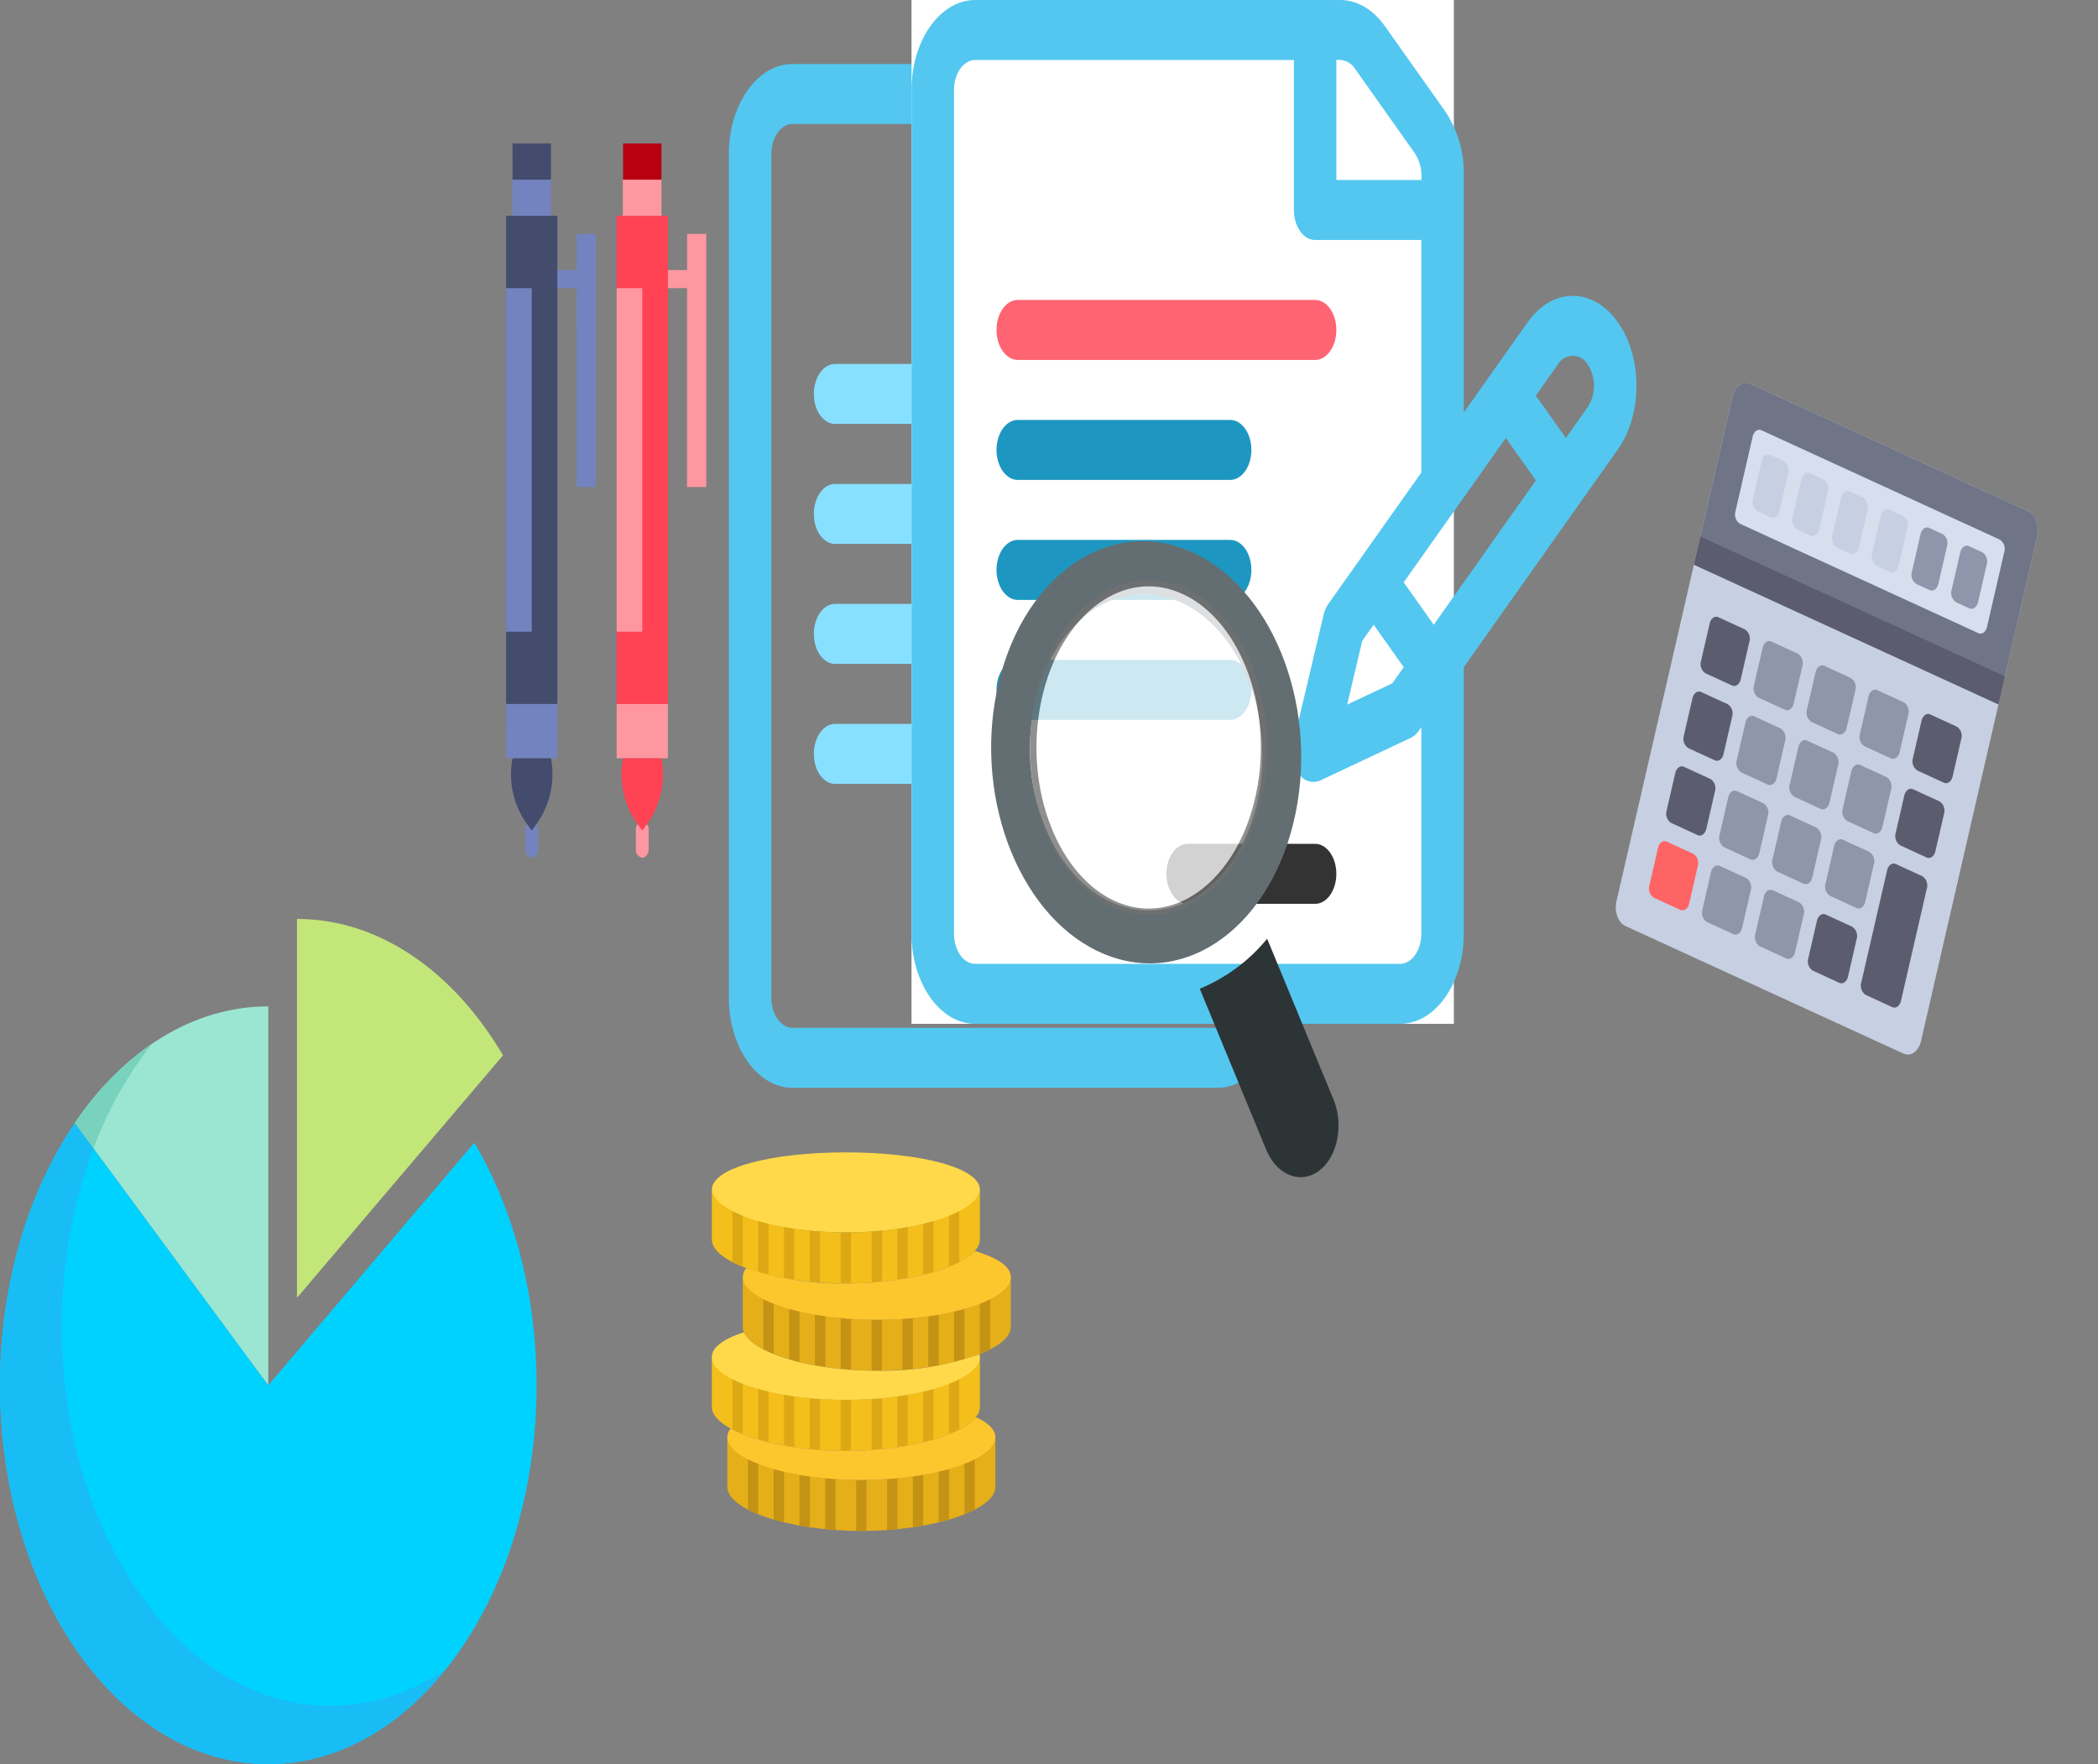 <svg xmlns="http://www.w3.org/2000/svg" viewBox="168.532 578.235 327.478 275.36">
  <rect x="168.532" y="578.235" width="327.478" height="275.36" fill="#808080" stroke="none"/>
  <defs>
    <style>
      .cls-1 {
        fill: #53c7f0;
      }

      .cls-2 {
        fill: #87e0ff;
      }

      .cls-15, .cls-3 {
        fill: #fff;
      }

      .cls-4 {
        fill: #ff6473;
      }

      .cls-5 {
        fill: #1d97c1;
      }

      .cls-6 {
        fill: #333;
      }

      .cls-7 {
        fill: #c7cfe2;
      }

      .cls-8 {
        fill: #707487;
      }

      .cls-9 {
        fill: #5b5d6e;
      }

      .cls-10 {
        fill: #ff6464;
      }

      .cls-11 {
        fill: #8f96ac;
      }

      .cls-12 {
        fill: #d7deed;
      }

      .cls-13 {
        fill: #636e72;
      }

      .cls-14 {
        fill: #2d3436;
      }

      .cls-15 {
        opacity: 0.78;
      }

      .cls-16 {
        fill: #00d2ff;
      }

      .cls-17 {
        fill: #9be6d2;
      }

      .cls-18 {
        fill: #c3e678;
      }

      .cls-19 {
        fill: #18bdf6;
      }

      .cls-20 {
        fill: #78d2be;
      }

      .cls-21 {
        fill: #e4af18;
      }

      .cls-22 {
        fill: #f4bf1a;
      }

      .cls-23 {
        fill: #ffd949;
      }

      .cls-24 {
        fill: #dca815;
      }

      .cls-25 {
        fill: #c49214;
      }

      .cls-26 {
        fill: #fcc62d;
      }

      .cls-27 {
        fill: #ff97a1;
      }

      .cls-28 {
        fill: #ff4254;
      }

      .cls-29 {
        fill: #b90012;
      }

      .cls-30 {
        fill: #7383bf;
      }

      .cls-31 {
        fill: #434c6d;
      }

      .cls-32, .cls-33 {
        stroke: none;
      }

      .cls-33 {
        fill: #707070;
      }
    </style>
  </defs>
  <g id="Accounting_and_Advisory_Services" data-name="Accounting and Advisory Services" transform="translate(-106.468 360)">
    <g id="paper" transform="translate(388.77 218.235)">
      <g id="contract" transform="translate(0 9.988)">
        <g id="Group_2" data-name="Group 2" transform="translate(0)">
          <g id="Group_1" data-name="Group 1">
            <path id="Path_1" data-name="Path 1" class="cls-1" d="M110.261,50.292c-3.878-5.477-10.188-5.476-14.067,0l-9.975,14.1v-37.1a17.279,17.279,0,0,0-2.913-9.932L73.929,4.114C72.05,1.461,69.552,0,66.9,0H9.964C4.48,0,.018,6.3.018,14.046V145.763c0,7.745,4.462,14.046,9.946,14.046H76.273c5.484,0,9.946-6.3,9.946-14.046V104.135l24.042-33.979C114.148,64.667,114.149,55.782,110.261,50.292ZM66.327,9.364a2.985,2.985,0,0,1,2.913,1.371l9.377,13.243a6.6,6.6,0,0,1,.971,4.114H66.327Zm13.261,136.4c0,2.582-1.487,4.682-3.315,4.682H9.964c-1.828,0-3.315-2.1-3.315-4.682V14.046c0-2.582,1.487-4.682,3.315-4.682H59.7v23.41c0,2.586,1.484,4.682,3.315,4.682H79.588V73.763L69.806,87.588,65.12,94.206a5.265,5.265,0,0,0-.8,1.83L59.63,115.9a6.122,6.122,0,0,0,.8,4.791,2.68,2.68,0,0,0,3.393,1.131L77.89,115.2a3.382,3.382,0,0,0,1.3-1.131l.4-.568v32.261ZM72.153,97.517l4.689,6.621-1.791,2.529-7.033,3.31,2.344-9.932Zm9.376,0-4.689-6.621L92.778,68.369l4.689,6.621Zm24.042-33.979-3.418,4.83-4.689-6.621,3.419-4.832a2.692,2.692,0,0,1,4.689,0A6.125,6.125,0,0,1,105.571,63.536Z" transform="translate(-0.018)"/>
          </g>
        </g>
        <g id="Group_4" data-name="Group 4" transform="translate(13.262 46.819)">
          <g id="Group_3" data-name="Group 3">
            <path id="Path_2" data-name="Path 2" class="cls-2" d="M109.749,150H63.333c-1.831,0-3.315,2.1-3.315,4.682s1.484,4.682,3.315,4.682h46.416c1.831,0,3.315-2.1,3.315-4.682S111.58,150,109.749,150Z" transform="translate(-60.018 -150)"/>
          </g>
        </g>
        <g id="Group_6" data-name="Group 6" transform="translate(13.262 65.547)">
          <g id="Group_5" data-name="Group 5">
            <path id="Path_3" data-name="Path 3" class="cls-2" d="M96.488,210H63.333c-1.831,0-3.315,2.1-3.315,4.682s1.484,4.682,3.315,4.682H96.488c1.831,0,3.315-2.1,3.315-4.682S98.319,210,96.488,210Z" transform="translate(-60.018 -210)"/>
          </g>
        </g>
        <g id="Group_8" data-name="Group 8" transform="translate(13.262 84.274)">
          <g id="Group_7" data-name="Group 7">
            <path id="Path_4" data-name="Path 4" class="cls-2" d="M96.488,270H63.333c-1.831,0-3.315,2.1-3.315,4.682s1.484,4.682,3.315,4.682H96.488c1.831,0,3.315-2.1,3.315-4.682S98.319,270,96.488,270Z" transform="translate(-60.018 -270)"/>
          </g>
        </g>
        <g id="Group_10" data-name="Group 10" transform="translate(13.262 103.002)">
          <g id="Group_9" data-name="Group 9">
            <path id="Path_5" data-name="Path 5" class="cls-2" d="M96.488,330H63.333c-1.831,0-3.315,2.1-3.315,4.682s1.484,4.682,3.315,4.682H96.488c1.831,0,3.315-2.1,3.315-4.682S98.319,330,96.488,330Z" transform="translate(-60.018 -330)"/>
          </g>
        </g>
        <g id="Group_12" data-name="Group 12" transform="translate(39.785 131.717)">
          <g id="Group_11" data-name="Group 11">
            <path id="Path_6" data-name="Path 6" d="M203.226,422H183.333c-1.831,0-3.315,2.1-3.315,4.682s1.484,4.682,3.315,4.682h19.893c1.831,0,3.315-2.1,3.315-4.682S205.057,422,203.226,422Z" transform="translate(-180.018 -422)"/>
          </g>
        </g>
      </g>
      <path id="Path_7" data-name="Path 7" class="cls-3" d="M0,0H84.658V159.809H0Z" transform="translate(28.508)"/>
      <g id="contract-2" data-name="contract" transform="translate(28.513)">
        <g id="Group_2-2" data-name="Group 2" transform="translate(0)">
          <g id="Group_1-2" data-name="Group 1">
            <path id="Path_1-2" data-name="Path 1" class="cls-1" d="M110.261,50.292c-3.878-5.477-10.188-5.476-14.067,0l-9.975,14.1v-37.1a17.279,17.279,0,0,0-2.913-9.932L73.929,4.114C72.05,1.461,69.552,0,66.9,0H9.964C4.48,0,.018,6.3.018,14.046V145.763c0,7.745,4.462,14.046,9.946,14.046H76.273c5.484,0,9.946-6.3,9.946-14.046V104.135l24.042-33.979C114.148,64.667,114.149,55.782,110.261,50.292ZM66.327,9.364a2.985,2.985,0,0,1,2.913,1.371l9.377,13.243a6.6,6.6,0,0,1,.971,4.114H66.327Zm13.261,136.4c0,2.582-1.487,4.682-3.315,4.682H9.964c-1.828,0-3.315-2.1-3.315-4.682V14.046c0-2.582,1.487-4.682,3.315-4.682H59.7v23.41c0,2.586,1.484,4.682,3.315,4.682H79.588V73.763L69.806,87.588,65.12,94.206a5.265,5.265,0,0,0-.8,1.83L59.63,115.9a6.122,6.122,0,0,0,.8,4.791,2.68,2.68,0,0,0,3.393,1.131L77.89,115.2a3.382,3.382,0,0,0,1.3-1.131l.4-.568v32.261ZM72.153,97.517l4.689,6.621-1.791,2.529-7.033,3.31,2.344-9.932Zm9.376,0-4.689-6.621L92.778,68.369l4.689,6.621Zm24.042-33.979-3.418,4.83-4.689-6.621,3.419-4.832a2.692,2.692,0,0,1,4.689,0A6.125,6.125,0,0,1,105.571,63.536Z" transform="translate(-0.018)"/>
          </g>
        </g>
        <g id="Group_4-2" data-name="Group 4" transform="translate(13.262 46.819)">
          <g id="Group_3-2" data-name="Group 3">
            <path id="Path_2-2" data-name="Path 2" class="cls-4" d="M109.749,150H63.333c-1.831,0-3.315,2.1-3.315,4.682s1.484,4.682,3.315,4.682h46.416c1.831,0,3.315-2.1,3.315-4.682S111.58,150,109.749,150Z" transform="translate(-60.018 -150)"/>
          </g>
        </g>
        <g id="Group_6-2" data-name="Group 6" transform="translate(13.262 65.547)">
          <g id="Group_5-2" data-name="Group 5">
            <path id="Path_3-2" data-name="Path 3" class="cls-5" d="M96.488,210H63.333c-1.831,0-3.315,2.1-3.315,4.682s1.484,4.682,3.315,4.682H96.488c1.831,0,3.315-2.1,3.315-4.682S98.319,210,96.488,210Z" transform="translate(-60.018 -210)"/>
          </g>
        </g>
        <g id="Group_8-2" data-name="Group 8" transform="translate(13.262 84.274)">
          <g id="Group_7-2" data-name="Group 7">
            <path id="Path_4-2" data-name="Path 4" class="cls-5" d="M96.488,270H63.333c-1.831,0-3.315,2.1-3.315,4.682s1.484,4.682,3.315,4.682H96.488c1.831,0,3.315-2.1,3.315-4.682S98.319,270,96.488,270Z" transform="translate(-60.018 -270)"/>
          </g>
        </g>
        <g id="Group_10-2" data-name="Group 10" transform="translate(13.262 103.002)">
          <g id="Group_9-2" data-name="Group 9">
            <path id="Path_5-2" data-name="Path 5" class="cls-5" d="M96.488,330H63.333c-1.831,0-3.315,2.1-3.315,4.682s1.484,4.682,3.315,4.682H96.488c1.831,0,3.315-2.1,3.315-4.682S98.319,330,96.488,330Z" transform="translate(-60.018 -330)"/>
          </g>
        </g>
        <g id="Group_12-2" data-name="Group 12" transform="translate(39.785 131.717)">
          <g id="Group_11-2" data-name="Group 11">
            <path id="Path_6-2" data-name="Path 6" class="cls-6" d="M203.226,422H183.333c-1.831,0-3.315,2.1-3.315,4.682s1.484,4.682,3.315,4.682h19.893c1.831,0,3.315-2.1,3.315-4.682S205.057,422,203.226,422Z" transform="translate(-180.018 -422)"/>
          </g>
        </g>
      </g>
    </g>
    <g id="calculating" transform="translate(546.206 277.379) rotate(18)">
      <path id="Path_8" data-name="Path 8" class="cls-7" d="M57.187,92.152,9.752,86.624c-1.248-.145-2.377-1.6-2.522-3.247L.122,2.824C-.023,1.177.87-.041,2.118.1L49.552,5.632c1.248.145,2.377,1.6,2.522,3.247l7.108,80.553C59.327,91.08,58.434,92.3,57.187,92.152Z" transform="translate(0 0)"/>
      <path id="Path_9" data-name="Path 9" class="cls-8" d="M54.444,35.73,2.491,29.675.122,2.824C-.023,1.177.87-.041,2.118.1L49.552,5.632c1.248.145,2.377,1.6,2.522,3.247L54.444,35.73Z" transform="translate(0 0)"/>
      <g id="Group_13" data-name="Group 13" transform="translate(7.606 36.248)">
        <path id="Path_10" data-name="Path 10" class="cls-9" d="M6.366,9.529,1.849,9A1.729,1.729,0,0,1,.588,7.379L.061,1.412c-.073-.824.374-1.433,1-1.36L5.576.579A1.729,1.729,0,0,1,6.838,2.2l.526,5.967C7.437,8.993,6.99,9.6,6.366,9.529Z" transform="translate(0 0)"/>
        <path id="Path_11" data-name="Path 11" class="cls-9" d="M6.366,9.529,1.849,9A1.729,1.729,0,0,1,.588,7.379L.061,1.412c-.073-.824.374-1.433,1-1.36L5.576.579A1.729,1.729,0,0,1,6.838,2.2l.526,5.967C7.437,8.993,6.99,9.6,6.366,9.529Z" transform="translate(2.106 23.868)"/>
        <path id="Path_12" data-name="Path 12" class="cls-9" d="M6.366,9.529,1.849,9A1.729,1.729,0,0,1,.588,7.379L.061,1.412c-.073-.824.374-1.433,1-1.36L5.576.579A1.729,1.729,0,0,1,6.838,2.2l.526,5.967C7.437,8.993,6.99,9.6,6.366,9.529Z" transform="translate(1.053 11.934)"/>
      </g>
      <path id="Path_13" data-name="Path 13" class="cls-10" d="M6.366,9.529,1.849,9A1.729,1.729,0,0,1,.588,7.379L.061,1.412c-.073-.824.374-1.433,1-1.36L5.576.579A1.729,1.729,0,0,1,6.838,2.2l.526,5.967C7.437,8.993,6.99,9.6,6.366,9.529Z" transform="translate(10.765 72.05)"/>
      <g id="Group_14" data-name="Group 14" transform="translate(16.641 37.301)">
        <path id="Path_14" data-name="Path 14" class="cls-11" d="M6.366,9.529,1.849,9A1.729,1.729,0,0,1,.588,7.379L.061,1.412c-.073-.824.374-1.433,1-1.36L5.576.579A1.729,1.729,0,0,1,6.838,2.2l.526,5.967C7.437,8.993,6.99,9.6,6.366,9.529Z" transform="translate(0 0)"/>
        <path id="Path_15" data-name="Path 15" class="cls-11" d="M6.366,9.529,1.849,9A1.729,1.729,0,0,1,.588,7.379L.061,1.412c-.073-.824.374-1.433,1-1.36L5.576.579A1.729,1.729,0,0,1,6.838,2.2l.526,5.967C7.437,8.993,6.99,9.6,6.366,9.529Z" transform="translate(2.106 23.868)"/>
        <path id="Path_16" data-name="Path 16" class="cls-11" d="M6.366,9.529,1.849,9A1.729,1.729,0,0,1,.588,7.379L.061,1.412c-.073-.824.374-1.433,1-1.36L5.576.579A1.729,1.729,0,0,1,6.838,2.2l.526,5.967C7.437,8.993,6.99,9.6,6.366,9.529Z" transform="translate(1.053 11.934)"/>
        <path id="Path_17" data-name="Path 17" class="cls-11" d="M6.366,9.529,1.849,9A1.729,1.729,0,0,1,.588,7.379L.061,1.412c-.073-.824.374-1.433,1-1.36L5.576.579A1.729,1.729,0,0,1,6.838,2.2l.526,5.967C7.437,8.993,6.99,9.6,6.366,9.529Z" transform="translate(3.159 35.801)"/>
        <path id="Path_18" data-name="Path 18" class="cls-11" d="M6.366,9.529,1.849,9A1.729,1.729,0,0,1,.588,7.379L.061,1.412c-.073-.824.374-1.433,1-1.36L5.576.579A1.729,1.729,0,0,1,6.838,2.2l.526,5.967C7.437,8.993,6.99,9.6,6.366,9.529Z" transform="translate(9.035 1.053)"/>
        <path id="Path_19" data-name="Path 19" class="cls-11" d="M6.366,9.529,1.849,9A1.729,1.729,0,0,1,.588,7.379L.061,1.412c-.073-.824.374-1.433,1-1.36L5.576.579A1.729,1.729,0,0,1,6.838,2.2l.526,5.967C7.437,8.993,6.99,9.6,6.366,9.529Z" transform="translate(11.141 24.921)"/>
        <path id="Path_20" data-name="Path 20" class="cls-11" d="M6.366,9.529,1.849,9A1.729,1.729,0,0,1,.588,7.379L.061,1.412c-.073-.824.374-1.433,1-1.36L5.576.579A1.729,1.729,0,0,1,6.838,2.2l.526,5.967C7.437,8.993,6.99,9.6,6.366,9.529Z" transform="translate(10.088 12.987)"/>
        <path id="Path_21" data-name="Path 21" class="cls-11" d="M6.366,9.529,1.849,9A1.729,1.729,0,0,1,.588,7.379L.061,1.412c-.073-.824.374-1.433,1-1.36L5.576.579A1.729,1.729,0,0,1,6.838,2.2l.526,5.967C7.437,8.993,6.99,9.6,6.366,9.529Z" transform="translate(12.194 36.854)"/>
        <path id="Path_22" data-name="Path 22" class="cls-11" d="M6.366,9.529,1.849,9A1.729,1.729,0,0,1,.588,7.379L.061,1.412c-.073-.824.374-1.433,1-1.36L5.576.579A1.729,1.729,0,0,1,6.838,2.2l.526,5.967C7.437,8.993,6.99,9.6,6.366,9.529Z" transform="translate(18.07 2.106)"/>
        <path id="Path_23" data-name="Path 23" class="cls-11" d="M6.366,9.529,1.849,9A1.729,1.729,0,0,1,.588,7.379L.061,1.412c-.073-.824.374-1.433,1-1.36L5.576.579A1.729,1.729,0,0,1,6.838,2.2l.526,5.967C7.437,8.993,6.99,9.6,6.366,9.529Z" transform="translate(20.176 25.973)"/>
        <path id="Path_24" data-name="Path 24" class="cls-11" d="M6.366,9.529,1.849,9A1.729,1.729,0,0,1,.588,7.379L.061,1.412c-.073-.824.374-1.433,1-1.36L5.576.579A1.729,1.729,0,0,1,6.838,2.2l.526,5.967C7.437,8.993,6.99,9.6,6.366,9.529Z" transform="translate(19.123 14.04)"/>
      </g>
      <g id="Group_15" data-name="Group 15" transform="translate(36.405 40.114)">
        <path id="Path_25" data-name="Path 25" class="cls-9" d="M6.366,9.529,1.849,9A1.729,1.729,0,0,1,.588,7.379L.061,1.412c-.073-.824.374-1.433,1-1.36L5.576.579A1.729,1.729,0,0,1,6.838,2.2l.526,5.967C7.437,8.993,6.99,9.6,6.366,9.529Z" transform="translate(1.465 35.095)"/>
        <path id="Path_26" data-name="Path 26" class="cls-9" d="M6.366,9.529,1.849,9A1.729,1.729,0,0,1,.588,7.379L.061,1.412c-.073-.824.374-1.433,1-1.36L5.576.579A1.729,1.729,0,0,1,6.838,2.2l.526,5.967C7.437,8.993,6.99,9.6,6.366,9.529Z" transform="translate(7.342 0.346)"/>
        <path id="Path_27" data-name="Path 27" class="cls-9" d="M6.366,9.529,1.849,9A1.729,1.729,0,0,1,.588,7.379L.061,1.412c-.073-.824.374-1.433,1-1.36L5.576.579A1.729,1.729,0,0,1,6.838,2.2l.526,5.967C7.437,8.993,6.99,9.6,6.366,9.529Z" transform="translate(8.394 12.28)"/>
        <path id="Path_28" data-name="Path 28" class="cls-9" d="M7.419,21.463,2.9,20.936a1.729,1.729,0,0,1-1.261-1.623L.061,1.412c-.073-.824.374-1.433,1-1.36L5.576.579A1.729,1.729,0,0,1,6.838,2.2L8.417,20.1C8.49,20.926,8.043,21.536,7.419,21.463Z" transform="translate(9.447 24.214)"/>
      </g>
      <path id="Path_29" data-name="Path 29" class="cls-12" d="M43.034,19.708,2.375,14.969a1.729,1.729,0,0,1-1.261-1.623L.061,1.412c-.073-.824.374-1.433,1-1.36L41.717,4.79a1.729,1.729,0,0,1,1.261,1.623l1.053,11.934C44.1,19.172,43.657,19.78,43.034,19.708Z" transform="translate(4.973 6.414)"/>
      <g id="Group_16" data-name="Group 16" transform="translate(7.496 9.66)">
        <path id="Path_30" data-name="Path 30" class="cls-7" d="M4.107,9.266,1.849,9A1.728,1.728,0,0,1,.588,7.379L.061,1.412c-.073-.824.373-1.433,1-1.36L3.318.315A1.728,1.728,0,0,1,4.579,1.939l.526,5.967C5.178,8.73,4.732,9.338,4.107,9.266Z" transform="translate(0 0)"/>
        <path id="Path_31" data-name="Path 31" class="cls-7" d="M4.107,9.266,1.849,9A1.728,1.728,0,0,1,.588,7.379L.061,1.412c-.073-.824.373-1.433,1-1.36L3.318.315A1.728,1.728,0,0,1,4.579,1.939l.526,5.967C5.178,8.73,4.732,9.338,4.107,9.266Z" transform="translate(6.776 0.79)"/>
        <path id="Path_32" data-name="Path 32" class="cls-7" d="M4.107,9.266,1.849,9A1.728,1.728,0,0,1,.588,7.379L.061,1.412c-.073-.824.373-1.433,1-1.36L3.318.315A1.728,1.728,0,0,1,4.579,1.939l.526,5.967C5.178,8.73,4.732,9.338,4.107,9.266Z" transform="translate(13.553 1.579)"/>
        <path id="Path_33" data-name="Path 33" class="cls-7" d="M4.107,9.266,1.849,9A1.728,1.728,0,0,1,.588,7.379L.061,1.412c-.073-.824.373-1.433,1-1.36L3.318.315A1.728,1.728,0,0,1,4.579,1.939l.526,5.967C5.178,8.73,4.732,9.338,4.107,9.266Z" transform="translate(20.329 2.369)"/>
      </g>
      <g id="Group_17" data-name="Group 17" transform="translate(34.601 12.819)">
        <path id="Path_34" data-name="Path 34" class="cls-11" d="M4.107,9.266,1.849,9A1.728,1.728,0,0,1,.588,7.379L.061,1.412c-.073-.824.373-1.433,1-1.36L3.318.315A1.728,1.728,0,0,1,4.579,1.939l.526,5.967C5.178,8.73,4.732,9.338,4.107,9.266Z" transform="translate(0 0)"/>
        <path id="Path_35" data-name="Path 35" class="cls-11" d="M4.107,9.266,1.849,9A1.728,1.728,0,0,1,.588,7.379L.061,1.412c-.073-.824.373-1.433,1-1.36L3.318.315A1.728,1.728,0,0,1,4.579,1.939l.526,5.967C5.178,8.73,4.732,9.338,4.107,9.266Z" transform="translate(6.776 0.79)"/>
      </g>
      <path id="Path_166" data-name="Path 166" class="cls-9" d="M0,0,51.952,6.055l.395,4.475L.395,4.475Z" transform="translate(2.097 25.2)"/>
    </g>
    <g id="seacrh" transform="translate(437.848 296.571) rotate(16)">
      <g id="magnifier-tool" transform="translate(0 0)">
        <g id="Group_18" data-name="Group 18" transform="translate(0 0)">
          <path id="Path_36" data-name="Path 36" class="cls-13" d="M51.245,35.8C49.843,18.073,37.5,2.514,23.675,1.05S-.221,12.772,1.181,30.5,14.928,63.783,28.752,65.246,52.647,53.525,51.245,35.8ZM28.117,57.222C17.764,56.125,8.489,44.436,7.439,31.161S13.957,7.979,24.309,9.075,43.938,21.861,44.987,35.137,38.469,58.318,28.117,57.222Z"/>
          <path id="Path_37" data-name="Path 37" class="cls-14" d="M25.224,21.617,8.357.357A26.666,26.666,0,0,1,.4,10.766l16.868,21.26c2.693,3.393,6.657,3.813,8.849.937S27.917,25.01,25.224,21.617Z" transform="translate(44.023 55.555)"/>
        </g>
      </g>
      <g id="Path_167" data-name="Path 167" class="cls-15" transform="translate(6.341 5.958)">
        <path class="cls-32" d="M 23.578 51.506 C 23.095 51.506 22.602 51.48 22.111 51.428 C 11.811 50.337 2.539 38.168 1.442 24.3 C 0.844 16.735 2.783 9.926 6.763 5.619 C 9.425 2.739 12.79 1.217 16.495 1.217 C 16.978 1.217 17.471 1.243 17.962 1.295 C 28.262 2.386 37.534 14.555 38.631 28.422 C 39.229 35.987 37.29 42.796 33.31 47.103 C 30.649 49.984 27.283 51.506 23.578 51.506 Z"/>
        <path class="cls-33" d="M 23.578 51.006 C 27.14 51.006 30.378 49.539 32.943 46.764 C 34.797 44.758 36.251 42.086 37.148 39.037 C 38.1 35.801 38.432 32.243 38.132 28.462 C 37.867 25.106 37.119 21.798 35.908 18.631 C 34.74 15.575 33.194 12.779 31.314 10.322 C 29.445 7.881 27.342 5.9 25.064 4.435 C 22.738 2.937 20.33 2.048 17.91 1.792 C 17.436 1.742 16.96 1.717 16.495 1.717 C 12.933 1.717 9.695 3.183 7.13 5.959 C 5.277 7.965 3.822 10.637 2.925 13.686 C 1.973 16.921 1.642 20.479 1.941 24.261 C 2.206 27.617 2.955 30.924 4.165 34.092 C 5.333 37.148 6.879 39.943 8.76 42.4 C 10.628 44.841 12.731 46.822 15.009 48.288 C 17.336 49.785 19.743 50.674 22.164 50.93 C 22.637 50.981 23.113 51.006 23.578 51.006 M 23.578 52.006 C 23.078 52.006 22.573 51.979 22.058 51.925 C 11.514 50.808 2.06 38.458 0.944 24.34 C -0.118 10.91 6.747 0.717 16.495 0.717 C 16.995 0.717 17.501 0.743 18.015 0.798 C 28.559 1.914 38.013 14.265 39.129 28.383 C 40.191 41.813 33.326 52.006 23.578 52.006 Z"/>
      </g>
    </g>
    <g id="finances" transform="translate(275 361.674)">
      <path id="Path_36-2" data-name="Path 36" class="cls-16" d="M100.522,126.711,68.36,164.56,38.168,123.63c-7.228,10.624-11.685,25.033-11.685,40.93,0,32.66,18.749,59.137,41.877,59.137s41.877-26.477,41.877-59.137C110.237,150.157,106.583,136.967,100.522,126.711Z" transform="translate(-26.483 -91.776)"/>
      <path id="Path_37-2" data-name="Path 37" class="cls-17" d="M90.475,71.16l30.2,40.943V52.966C108.8,52.966,98.1,59.953,90.475,71.16Z" transform="translate(-78.799 -39.319)"/>
      <path id="Path_38" data-name="Path 38" class="cls-18" d="M312.7,21.288l0-.012C305.024,8.276,293.468,0,280.541,0V59.137Z" transform="translate(-234.186)"/>
      <path id="Path_39" data-name="Path 39" class="cls-19" d="M78.024,214.6c-23.128,0-41.877-26.477-41.877-59.137a78.868,78.868,0,0,1,4.941-27.874l-2.919-3.957c-7.228,10.624-11.685,25.033-11.685,40.93,0,32.66,18.749,59.137,41.877,59.137,10.664,0,20.392-5.639,27.785-14.908A32.051,32.051,0,0,1,78.024,214.6Z" transform="translate(-26.483 -91.776)"/>
      <path id="Path_40" data-name="Path 40" class="cls-20" d="M102.514,75.713A46.331,46.331,0,0,0,90.476,88.046L93.4,92.017A60.8,60.8,0,0,1,102.514,75.713Z" transform="translate(-78.8 -56.205)"/>
    </g>
    <g id="coins" transform="translate(386.112 398.11)">
      <path id="XMLID_148_" class="cls-21" d="M23.92,48.817C12.366,48.817,3,45.452,3,42v7.949c.006,3.45,9.37,6.822,20.92,6.822S44.833,53.4,44.84,49.949V42c0,3.452-9.366,6.817-20.92,6.817" transform="translate(-0.586 2.313)"/>
      <path id="XMLID_147_" class="cls-22" d="M20.92,37.817C9.366,37.817,0,34.452,0,31v7.949c.006,3.45,9.37,6.822,20.92,6.822S41.833,42.4,41.84,38.949V31c0,3.452-9.366,6.817-20.92,6.817" transform="translate(0 0.814)"/>
      <path id="XMLID_146_" class="cls-21" d="M26.92,26.817C15.366,26.817,6,23.452,6,20v7.949c.006,3.45,9.37,6.822,20.92,6.822S47.833,31.4,47.84,27.949V20c0,3.452-9.366,6.817-20.92,6.817" transform="translate(-1.172 -0.684)"/>
      <path id="XMLID_145_" class="cls-23" d="M41.84,8.829c0,3.451-9.366,6.67-20.92,6.67S0,12.28,0,8.829,9.366,3,20.92,3,41.84,5.377,41.84,8.829" transform="translate(0 -3)"/>
      <path id="XMLID_144_" class="cls-22" d="M20.92,14.817C9.366,14.817,0,11.452,0,8v7.949c.006,3.45,9.37,6.822,20.92,6.822S41.833,19.4,41.84,15.949V8c0,3.452-9.366,6.817-20.92,6.817" transform="translate(0 -2.319)"/>
      <path id="XMLID_143_" class="cls-24" d="M4,11.074v7.948q.734.382,1.609.734V11.807Q4.733,11.456,4,11.074" transform="translate(-0.782 -1.9)"/>
      <path id="XMLID_142_" class="cls-24" d="M46,11.807v7.949q.876-.351,1.609-.734V11.074q-.734.382-1.609.733" transform="translate(-8.988 -1.9)"/>
      <path id="XMLID_141_" class="cls-24" d="M9,12.445V20.4q.772.227,1.609.429v-7.95q-.836-.2-1.609-.429" transform="translate(-1.759 -1.713)"/>
      <path id="XMLID_140_" class="cls-24" d="M41,12.874v7.951q.836-.2,1.609-.431v-7.95q-.772.227-1.609.429" transform="translate(-8.011 -1.713)"/>
      <path id="XMLID_139_" class="cls-24" d="M14,13.269V21.22c.525.1,1.06.184,1.609.264V13.533c-.55-.08-1.085-.169-1.609-.264" transform="translate(-2.736 -1.601)"/>
      <path id="XMLID_138_" class="cls-24" d="M36,13.534v7.951c.55-.081,1.085-.169,1.609-.264V13.269c-.525.1-1.06.185-1.609.265" transform="translate(-7.034 -1.601)"/>
      <path id="XMLID_137_" class="cls-24" d="M19,13.759v7.952c.529.052,1.064.1,1.609.136V13.894q-.817-.056-1.609-.135" transform="translate(-3.712 -1.534)"/>
      <path id="XMLID_136_" class="cls-24" d="M31,13.894v7.954c.545-.037,1.081-.084,1.609-.136V13.759q-.793.078-1.609.135" transform="translate(-6.057 -1.534)"/>
      <path id="XMLID_135_" class="cls-24" d="M25.8,14c-.27,0-.537,0-.8-.007v7.954c.267,0,.535.007.8.007s.537,0,.8-.007V13.994c-.267,0-.535.007-.8.007" transform="translate(-4.885 -1.502)"/>
      <path id="XMLID_134_" class="cls-25" d="M10,23.074v7.948q.734.382,1.609.734V23.807q-.876-.351-1.609-.733" transform="translate(-1.954 -0.265)"/>
      <path id="XMLID_133_" class="cls-25" d="M52,23.807v7.949q.876-.351,1.609-.734V23.074q-.734.382-1.609.733" transform="translate(-10.16 -0.265)"/>
      <path id="XMLID_132_" class="cls-25" d="M15,24.445V32.4q.772.227,1.609.429v-7.95q-.836-.2-1.609-.429" transform="translate(-2.931 -0.079)"/>
      <path id="XMLID_131_" class="cls-25" d="M47,24.874v7.951q.836-.2,1.609-.431v-7.95q-.772.227-1.609.429" transform="translate(-9.184 -0.079)"/>
      <path id="XMLID_130_" class="cls-25" d="M20,25.27v7.951c.525.1,1.06.184,1.609.264V25.534c-.55-.081-1.085-.169-1.609-.264" transform="translate(-3.908 0.034)"/>
      <path id="XMLID_129_" class="cls-25" d="M42,25.532v7.952c.55-.081,1.085-.169,1.609-.264V25.27c-.525.1-1.06.184-1.609.262" transform="translate(-8.207 0.034)"/>
      <path id="XMLID_128_" class="cls-25" d="M25,25.759v7.952c.529.052,1.064.1,1.609.136V25.894q-.817-.056-1.609-.135" transform="translate(-4.885 0.1)"/>
      <path id="XMLID_127_" class="cls-25" d="M37,25.894v7.954c.545-.037,1.081-.084,1.609-.136V25.759q-.793.078-1.609.135" transform="translate(-7.23 0.1)"/>
      <path id="XMLID_126_" class="cls-25" d="M31.8,26c-.27,0-.537,0-.8-.007v7.954c.267,0,.535.007.8.007s.537,0,.8-.007V25.994c-.267,0-.535.007-.8.007" transform="translate(-6.057 0.132)"/>
      <path id="XMLID_125_" class="cls-24" d="M4,34.074v7.948q.734.382,1.609.734V34.807Q4.733,34.456,4,34.074" transform="translate(-0.782 1.233)"/>
      <path id="XMLID_124_" class="cls-24" d="M46,34.807v7.949q.876-.351,1.609-.734V34.074q-.734.382-1.609.733" transform="translate(-8.988 1.233)"/>
      <path id="XMLID_123_" class="cls-24" d="M9,35.445V43.4q.772.227,1.609.429v-7.95q-.836-.2-1.609-.429" transform="translate(-1.759 1.42)"/>
      <path id="XMLID_122_" class="cls-24" d="M41,35.874v7.951q.836-.2,1.609-.431v-7.95q-.772.227-1.609.429" transform="translate(-8.011 1.42)"/>
      <path id="XMLID_121_" class="cls-24" d="M14,36.27v7.951c.525.1,1.06.184,1.609.264V36.534c-.55-.081-1.085-.169-1.609-.264" transform="translate(-2.736 1.532)"/>
      <path id="XMLID_120_" class="cls-24" d="M36,36.532v7.952c.55-.081,1.085-.169,1.609-.264V36.27c-.525.1-1.06.184-1.609.262" transform="translate(-7.034 1.532)"/>
      <path id="XMLID_119_" class="cls-24" d="M19,36.759v7.952c.529.052,1.064.1,1.609.136V36.894q-.817-.056-1.609-.135" transform="translate(-3.712 1.599)"/>
      <path id="XMLID_118_" class="cls-24" d="M31,36.894v7.954c.545-.037,1.081-.084,1.609-.136V36.759q-.793.078-1.609.135" transform="translate(-6.057 1.599)"/>
      <path id="XMLID_117_" class="cls-24" d="M25.8,37c-.27,0-.537,0-.8-.007v7.954c.267,0,.535.007.8.007s.537,0,.8-.007V36.994c-.267,0-.535.007-.8.007" transform="translate(-4.885 1.631)"/>
      <path id="XMLID_116_" class="cls-25" d="M7,45.074v7.948q.734.382,1.609.734V45.807Q7.733,45.456,7,45.074" transform="translate(-1.368 2.732)"/>
      <path id="XMLID_115_" class="cls-25" d="M49,45.807v7.949q.876-.351,1.609-.734V45.074q-.734.382-1.609.733" transform="translate(-9.574 2.732)"/>
      <path id="XMLID_114_" class="cls-25" d="M12,46.445V54.4q.772.227,1.609.429v-7.95q-.836-.2-1.609-.429" transform="translate(-2.345 2.919)"/>
      <path id="XMLID_113_" class="cls-25" d="M44,46.874v7.951q.836-.2,1.609-.431v-7.95q-.772.227-1.609.429" transform="translate(-8.597 2.919)"/>
      <path id="XMLID_112_" class="cls-25" d="M17,47.27v7.951c.525.1,1.06.184,1.609.264V47.534c-.55-.081-1.085-.169-1.609-.264" transform="translate(-3.322 3.031)"/>
      <path id="XMLID_111_" class="cls-25" d="M39,47.532v7.952c.55-.081,1.085-.169,1.609-.264V47.27c-.525.1-1.06.184-1.609.262" transform="translate(-7.62 3.031)"/>
      <path id="XMLID_110_" class="cls-25" d="M22,47.759v7.952c.529.052,1.064.1,1.609.136V47.894q-.817-.056-1.609-.135" transform="translate(-4.299 3.098)"/>
      <path id="XMLID_109_" class="cls-25" d="M34,47.894v7.954c.545-.037,1.081-.084,1.609-.136V47.759q-.793.078-1.609.135" transform="translate(-6.643 3.098)"/>
      <path id="XMLID_108_" class="cls-25" d="M28.8,48c-.27,0-.537,0-.8-.007v7.954c.267,0,.535.007.8.007s.537,0,.8-.007V47.994c-.267,0-.535.007-.8.007" transform="translate(-5.471 3.13)"/>
      <path id="XMLID_107_" class="cls-26" d="M41.792,39.372c-2.285,2.838-10.5,5.258-20.286,5.258-7.652,0-14.34-1.481-17.988-3.483A2.2,2.2,0,0,0,3,42.506c0,3.452,9.366,6.67,20.92,6.67s20.92-3.218,20.92-6.67c0-1.19-1.114-2.253-3.048-3.134" transform="translate(-0.586 1.955)"/>
      <path id="XMLID_106_" class="cls-23" d="M25.747,33.72c-10.631,0-19.4-2.858-20.738-6C1.888,28.716,0,30.046,0,31.595c0,3.451,9.366,6.67,20.92,6.67s20.92-3.219,20.92-6.67a1.88,1.88,0,0,0-.06-.449A45.661,45.661,0,0,1,25.747,33.72" transform="translate(0 0.367)"/>
      <path id="XMLID_105_" class="cls-26" d="M42.2,16.549c-2.5,2.75-10.556,5.057-20.11,5.057A46.671,46.671,0,0,1,6.549,19.22,2.227,2.227,0,0,0,6,20.618c0,3.452,9.366,6.67,20.92,6.67s20.92-3.218,20.92-6.67c0-1.65-2.143-3.053-5.638-4.069" transform="translate(-1.172 -1.154)"/>
    </g>
    <g id="pen" transform="translate(325.639 294.841) rotate(-45)">
      <path id="Path_41" data-name="Path 41" class="cls-27" d="M3.026,4.438a.881.881,0,0,1-.792-.208L.113,2.11A1.261,1.261,0,0,1,.4.405a1.259,1.259,0,0,1,1.7-.291L4.23,2.235a1.259,1.259,0,0,1-.291,1.7,1.741,1.741,0,0,1-.913.5" transform="translate(60.161 13.431)"/>
      <path id="Path_42" data-name="Path 42" class="cls-28" d="M-3.777,50.114l53.89-53.89,5.654,5.654L1.877,55.767Z" transform="translate(12.492 5.68)"/>
      <g id="Group_18-2" data-name="Group 18" transform="translate(-0.278 3.685)">
        <path id="Path_43" data-name="Path 43" class="cls-27" d="M.766,4.173a.881.881,0,0,1-.792-.208,1.259,1.259,0,0,1,.291-1.7l2-2a1.259,1.259,0,0,1,1.7-.291,1.259,1.259,0,0,1-.291,1.7l-2,2a1.742,1.742,0,0,1-.913.5" transform="translate(-5.12 67.936)"/>
        <path id="Path_44" data-name="Path 44" class="cls-27" d="M7.978,3.986,3.987,7.977-.28,3.712,3.713-.28Z" transform="translate(63.843 -4.811)"/>
        <path id="Path_45" data-name="Path 45" class="cls-27" d="M.161,28.1l-2.12-2.12L25.985-1.958,28.1.161Z" transform="translate(42.676 9.947)"/>
        <path id="Path_46" data-name="Path 46" class="cls-27" d="M5.234,11.221-.42,5.567,5.569-.42l5.654,5.653Z" transform="translate(3.424 52.53)"/>
      </g>
      <g id="Group_19" data-name="Group 19" transform="translate(3.058 -0.23)">
        <path id="Path_47" data-name="Path 47" class="cls-28" d="M5.132-.387h0L9.372,3.854h0A13.323,13.323,0,0,1,1.117,9.4l-1.849.316.316-1.849A13.323,13.323,0,0,1,5.132-.387" transform="translate(-4.756 63.106)"/>
        <path id="Path_48" data-name="Path 48" class="cls-29" d="M3.961,7.952-.28,3.712,3.713-.28,7.952,3.961Z" transform="translate(64.525 -4.863)"/>
      </g>
      <path id="Path_49" data-name="Path 49" class="cls-27" d="M.169,38.091l-2.826-2.826L35.265-2.658,38.091.169Z" transform="translate(19.357 12.546)"/>
    </g>
    <g id="pen-2" data-name="pen" transform="translate(308.385 294.841) rotate(-45)">
      <path id="Path_41-2" data-name="Path 41" class="cls-30" d="M3.026,4.438a.881.881,0,0,1-.792-.208L.113,2.11A1.261,1.261,0,0,1,.4.405a1.259,1.259,0,0,1,1.7-.291L4.23,2.235a1.259,1.259,0,0,1-.291,1.7,1.741,1.741,0,0,1-.913.5" transform="translate(60.161 13.431)"/>
      <path id="Path_42-2" data-name="Path 42" class="cls-31" d="M-3.777,50.114l53.89-53.89,5.654,5.654L1.877,55.767Z" transform="translate(12.492 5.68)"/>
      <g id="Group_18-3" data-name="Group 18" transform="translate(-0.278 3.685)">
        <path id="Path_43-2" data-name="Path 43" class="cls-30" d="M.766,4.173a.881.881,0,0,1-.792-.208,1.259,1.259,0,0,1,.291-1.7l2-2a1.259,1.259,0,0,1,1.7-.291,1.259,1.259,0,0,1-.291,1.7l-2,2a1.742,1.742,0,0,1-.913.5" transform="translate(-5.12 67.936)"/>
        <path id="Path_44-2" data-name="Path 44" class="cls-30" d="M7.978,3.986,3.987,7.977-.28,3.712,3.713-.28Z" transform="translate(63.843 -4.811)"/>
        <path id="Path_45-2" data-name="Path 45" class="cls-30" d="M.161,28.1l-2.12-2.12L25.985-1.958,28.1.161Z" transform="translate(42.676 9.947)"/>
        <path id="Path_46-2" data-name="Path 46" class="cls-30" d="M5.234,11.221-.42,5.567,5.569-.42l5.654,5.653Z" transform="translate(3.424 52.53)"/>
      </g>
      <g id="Group_19-2" data-name="Group 19" transform="translate(3.058 -0.23)">
        <path id="Path_47-2" data-name="Path 47" class="cls-31" d="M5.132-.387h0L9.372,3.854h0A13.323,13.323,0,0,1,1.117,9.4l-1.849.316.316-1.849A13.323,13.323,0,0,1,5.132-.387" transform="translate(-4.756 63.106)"/>
        <path id="Path_48-2" data-name="Path 48" class="cls-31" d="M3.961,7.952-.28,3.712,3.713-.28,7.952,3.961Z" transform="translate(64.525 -4.863)"/>
      </g>
      <path id="Path_49-2" data-name="Path 49" class="cls-30" d="M.169,38.091l-2.826-2.826L35.265-2.658,38.091.169Z" transform="translate(19.357 12.546)"/>
    </g>
  </g>
</svg>
